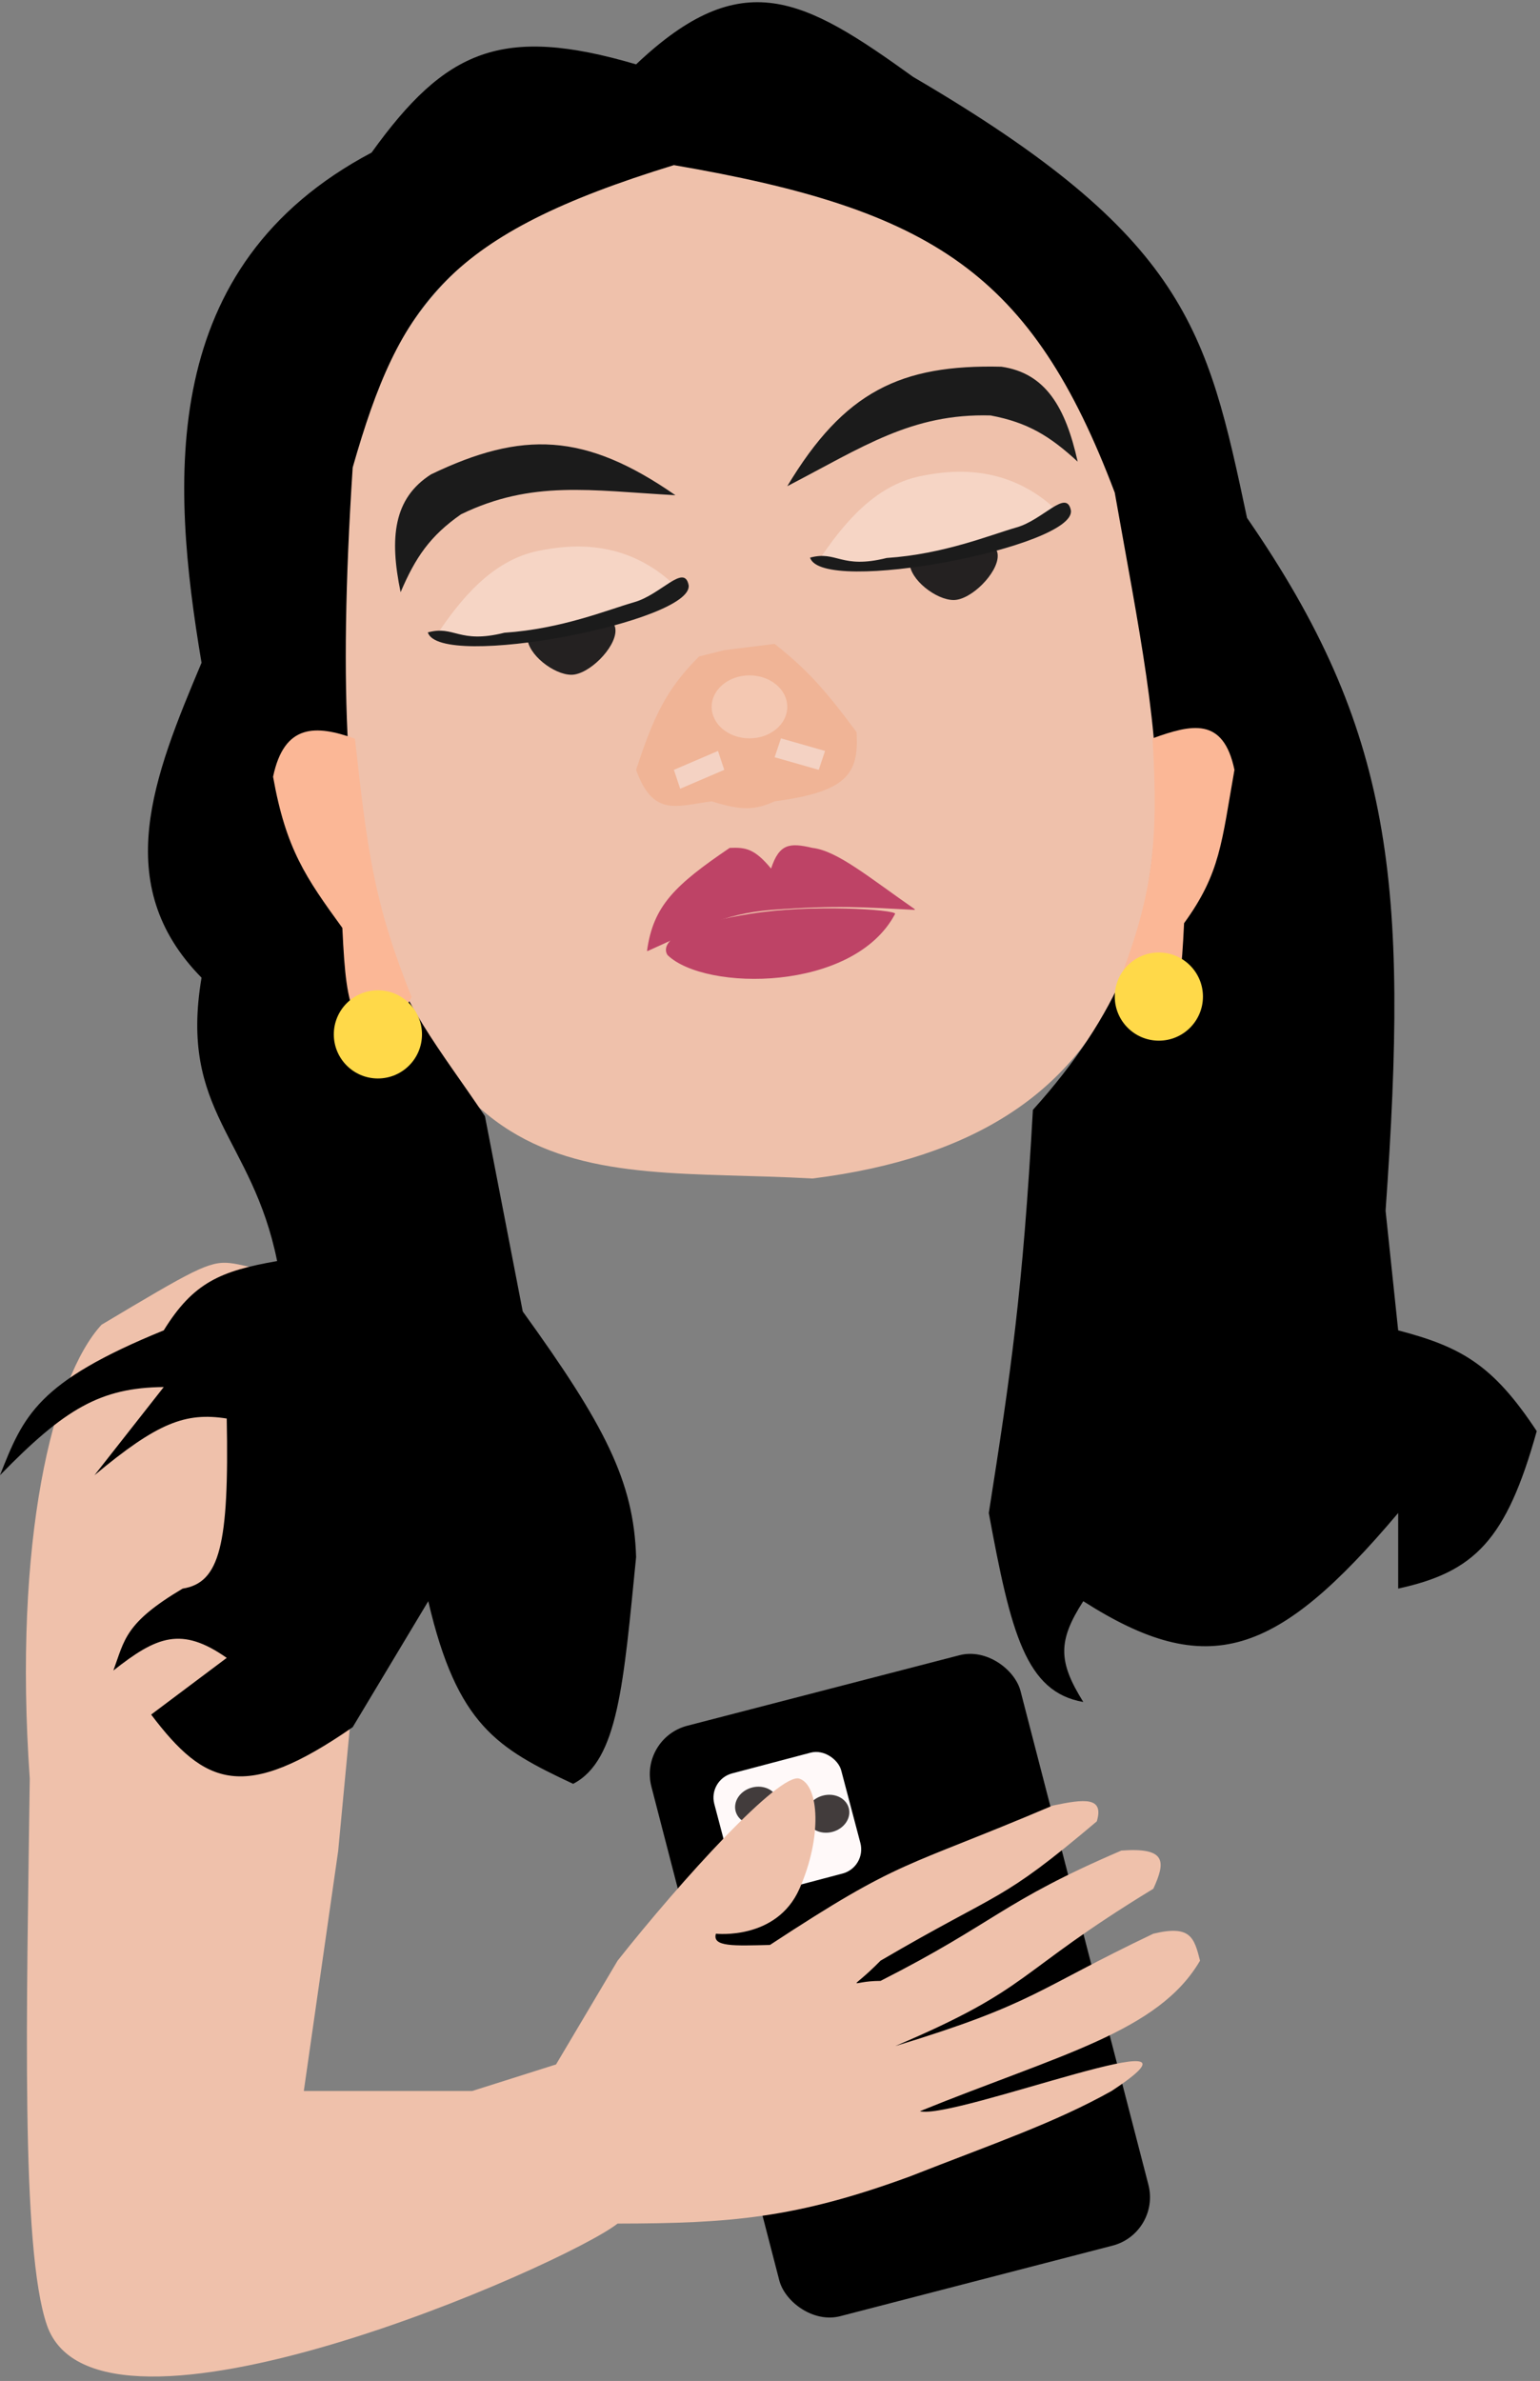 <svg width="174" height="269" viewBox="0 0 174 269" fill="none" xmlns="http://www.w3.org/2000/svg">
<rect x="0" y="0" width="174" height="269" fill="#808080" stroke="none"/>
<rect x="72.184" y="196.39" width="43.083" height="68.91" rx="5.65" transform="rotate(-14.523 72.184 196.39)" fill="black"/>
<rect x="79.986" y="201.078" width="14.832" height="14.126" rx="2.825" transform="rotate(-14.789 79.986 201.078)" fill="#FFF9F9"/>
<ellipse cx="93.513" cy="204.915" rx="2.472" ry="2.119" transform="rotate(-14.789 93.513 204.915)" fill="#423C3C"/>
<ellipse cx="86.948" cy="209.466" rx="2.472" ry="2.119" transform="rotate(-14.789 86.948 209.466)" fill="#423C3C"/>
<ellipse cx="85.507" cy="204.003" rx="2.472" ry="2.119" transform="rotate(-14.789 85.507 204.003)" fill="#423C3C"/>
<path d="M11.472 149.668C32.128 137.351 18.757 145.408 43.738 143.662C19.277 157.296 48.364 150.781 40.678 182.998L38.208 209.132L34.327 236.24H53.351L62.827 233.239L69.782 221.515C77.01 212.378 88.107 200.19 90.329 200.951C92.551 201.713 92.914 207.542 90.329 213.391C87.745 219.241 80.888 218.469 80.888 218.469C80.444 219.969 82.934 219.838 86.997 219.738C102.094 209.837 101.781 211.28 118.928 203.998C122.536 203.236 124.757 202.982 123.926 205.775C112.818 215.168 113.374 213.391 99.491 221.515C95.86 225.209 95.881 223.8 99.491 223.8C112.581 217.152 113.097 214.915 126.702 209.075C131.833 208.702 131.7 210.345 130.312 213.391C114.485 223.039 116.824 224.502 101.157 231.163C116.984 226.339 116.985 224.816 130.312 218.469C134.521 217.457 134.921 218.898 135.588 221.515C130.893 229.565 119.741 232.106 103.934 238.525C107.821 239.541 139.475 227.101 125.592 236.24C119.154 239.846 112.279 242.171 102.822 245.888C89.929 250.621 82.515 251.201 69.782 251.219C63.717 255.955 11.01 279.108 5.307 262.71C2.315 254.104 3.029 226.632 3.363 200.951C1.476 174.04 5.978 155.642 11.472 149.668Z" fill="#EFC1AB"/>
<path d="M38.054 81.446C36.167 42.584 47.388 25.643 75.438 18.628C96.473 16.294 124.521 32.461 129.204 67.422C133.888 102.384 129.194 128.474 91.799 133.148C65.089 131.654 45.281 137.475 38.054 81.446Z" fill="#EFC1AB"/>
<path d="M125.954 55.66C116.581 30.872 105.427 23.674 76.141 18.657C50.661 26.479 45.179 34.15 39.85 52.814C36.416 105.366 44.831 111.171 54.793 126.109L59.063 148.168C68.352 161.031 71.612 167.371 71.872 175.921C70.445 190.207 69.859 198.896 64.756 201.538C56.221 197.528 51.651 194.93 48.389 180.902L39.85 195.134C27.602 203.617 23.178 201.79 17.078 193.711L25.618 187.306C20.506 183.726 17.72 184.859 12.809 188.736C14.087 185.255 14.103 183.362 20.637 179.479C24.828 178.826 25.896 174.553 25.618 160.265C20.947 159.528 17.773 160.745 10.674 166.67L18.502 156.707C11.347 156.774 7.304 159.166 0 166.67C2.656 159.926 4.212 156.134 18.502 150.303C21.843 144.887 24.935 143.588 31.311 142.475C28.489 128.478 20.211 125.623 22.771 110.459C12.405 99.92 17.372 87.707 22.771 74.879C19.295 54.244 17.79 30.054 41.984 17.239C50.327 5.631 56.68 2.804 71.872 7.271C83.847 -4.074 90.777 -0.248 103.182 8.694C134.087 26.767 136.379 37.215 140.897 58.512C157.428 82.462 159.19 99.707 156.552 136.783L157.976 150.303C165.07 152.163 168.675 154.167 173.631 161.689C170.189 174.037 166.596 177.598 157.976 179.479V170.939C144.281 187.154 136.516 189.926 122.396 180.902C119.492 185.415 119.567 187.741 122.396 192.288C115.908 191.171 114.216 184.488 111.722 170.939C114.214 155.056 115.556 145.956 116.703 125.397C136.182 103.805 131.323 86.086 125.954 55.66Z" fill="black"/>
<path d="M30.854 87.756C32.114 81.723 35.714 81.881 40.104 83.457C41.528 96.266 42.239 101.979 46.509 112.662C44.496 116.351 43.162 117.201 40.104 114.797C39.221 112.463 38.942 110.368 38.681 104.834C34.56 99.163 32.307 95.932 30.854 87.756Z" fill="#FBB796"/>
<path d="M139.477 86.977C138.216 80.943 134.616 81.841 130.226 83.416C130.937 95.513 130.226 101.449 125.956 112.132C127.969 115.821 129.303 116.67 132.361 114.267C133.244 111.933 133.523 109.838 133.784 104.304C137.905 98.633 138.023 95.152 139.477 86.977Z" fill="#FBB796"/>
<path d="M111.921 46.938C103.019 46.693 97.525 50.476 88.952 54.93C95.368 44.234 101.763 41.16 113.146 41.432C118.127 42.145 120.401 46.012 121.762 52.156C118.628 49.269 116.123 47.726 111.921 46.938Z" fill="#1B1B1B"/>
<path d="M52.091 58.104C60.106 54.222 66.669 55.413 76.315 55.95C66.071 48.836 58.977 48.662 48.712 53.588C44.464 56.285 43.98 60.745 45.264 66.905C46.935 62.986 48.584 60.549 52.091 58.104Z" fill="#1B1B1B"/>
<path d="M101.142 103.238C96.469 112.115 79.661 112.004 75.433 107.912C75.433 107.912 73.097 105.116 84.782 103.238C91.668 102.124 101.143 102.766 101.142 103.238Z" fill="#BE4366"/>
<path d="M60.756 62.251C64.71 61.426 71.213 60.878 76.849 66.737L63.033 71.055L55.694 72.35L49.218 71.918C51.961 67.784 55.535 63.341 60.756 62.251Z" fill="#F6D5C5"/>
<path d="M91.795 95.794C89.225 95.191 88.053 95.305 87.121 98.132C85.245 95.868 84.239 95.721 82.46 95.794C82.451 95.794 82.442 95.797 82.435 95.802C76.275 99.986 73.811 102.329 73.109 107.396C73.104 107.433 73.141 107.461 73.175 107.446C78.593 105.032 81.639 103.251 87.121 102.806C94.575 102.247 97.623 102.505 103.315 102.797C103.362 102.8 103.384 102.739 103.345 102.712C98.265 99.187 94.618 96.118 91.795 95.794Z" fill="#BE4366"/>
<path d="M71.869 86.977C73.862 80.918 75.274 77.885 78.985 74.168L81.832 73.456L87.524 72.745C91.162 75.636 93.18 77.857 96.775 82.707C97.085 87.47 95.659 89.457 87.524 90.535C85.227 91.59 83.647 91.543 80.408 90.535C76.389 91.063 73.795 92.319 71.869 86.977Z" fill="#F0B496"/>
<path d="M81.122 84.842L76.141 86.977L76.852 89.111L81.833 86.977L81.122 84.842Z" fill="#F4D2C3"/>
<path d="M87.526 85.553L88.238 83.419L93.219 84.842L92.507 86.977L87.526 85.553Z" fill="#F4D2C3"/>
<ellipse cx="84.68" cy="79.861" rx="4.27" ry="3.558" fill="#F4C8B2"/>
<path d="M69.541 71.255C69.541 73.22 66.524 76.236 64.559 76.236C62.594 76.236 59.578 73.932 59.578 71.967C60.442 71.862 62.362 70.999 64.327 70.999C66.918 70.567 69.541 69.29 69.541 71.255Z" fill="#242121"/>
<circle cx="42.698" cy="116.864" r="4.981" fill="#FFD949"/>
<circle cx="130.936" cy="112.594" r="4.981" fill="#FFD949"/>
<path d="M48.341 71.448C49.65 75.765 78.482 70.205 77.803 66.092C77.3 63.646 74.69 67.169 71.668 68.033C68.646 68.896 63.465 71.055 56.989 71.487C51.808 72.782 51.376 70.623 48.341 71.448Z" fill="#1B1B1B"/>
<path d="M103.944 53.806C107.897 52.981 114.4 52.433 120.036 58.292L106.221 62.609L98.882 63.904L92.405 63.473C95.149 59.339 98.722 54.895 103.944 53.806Z" fill="#F6D5C5"/>
<path d="M112.73 62.809C112.73 64.775 109.714 67.791 107.749 67.791C105.784 67.791 102.768 65.486 102.768 63.521C103.631 63.417 105.552 62.553 107.517 62.553C110.107 62.122 112.73 60.844 112.73 62.809Z" fill="#242121"/>
<path d="M91.53 63.002C92.839 67.319 121.671 61.76 120.993 57.646C120.489 55.201 117.879 58.724 114.858 59.587C111.836 60.451 106.654 62.609 100.178 63.041C94.997 64.336 94.566 62.178 91.53 63.002Z" fill="#1B1B1B"/>
</svg>
